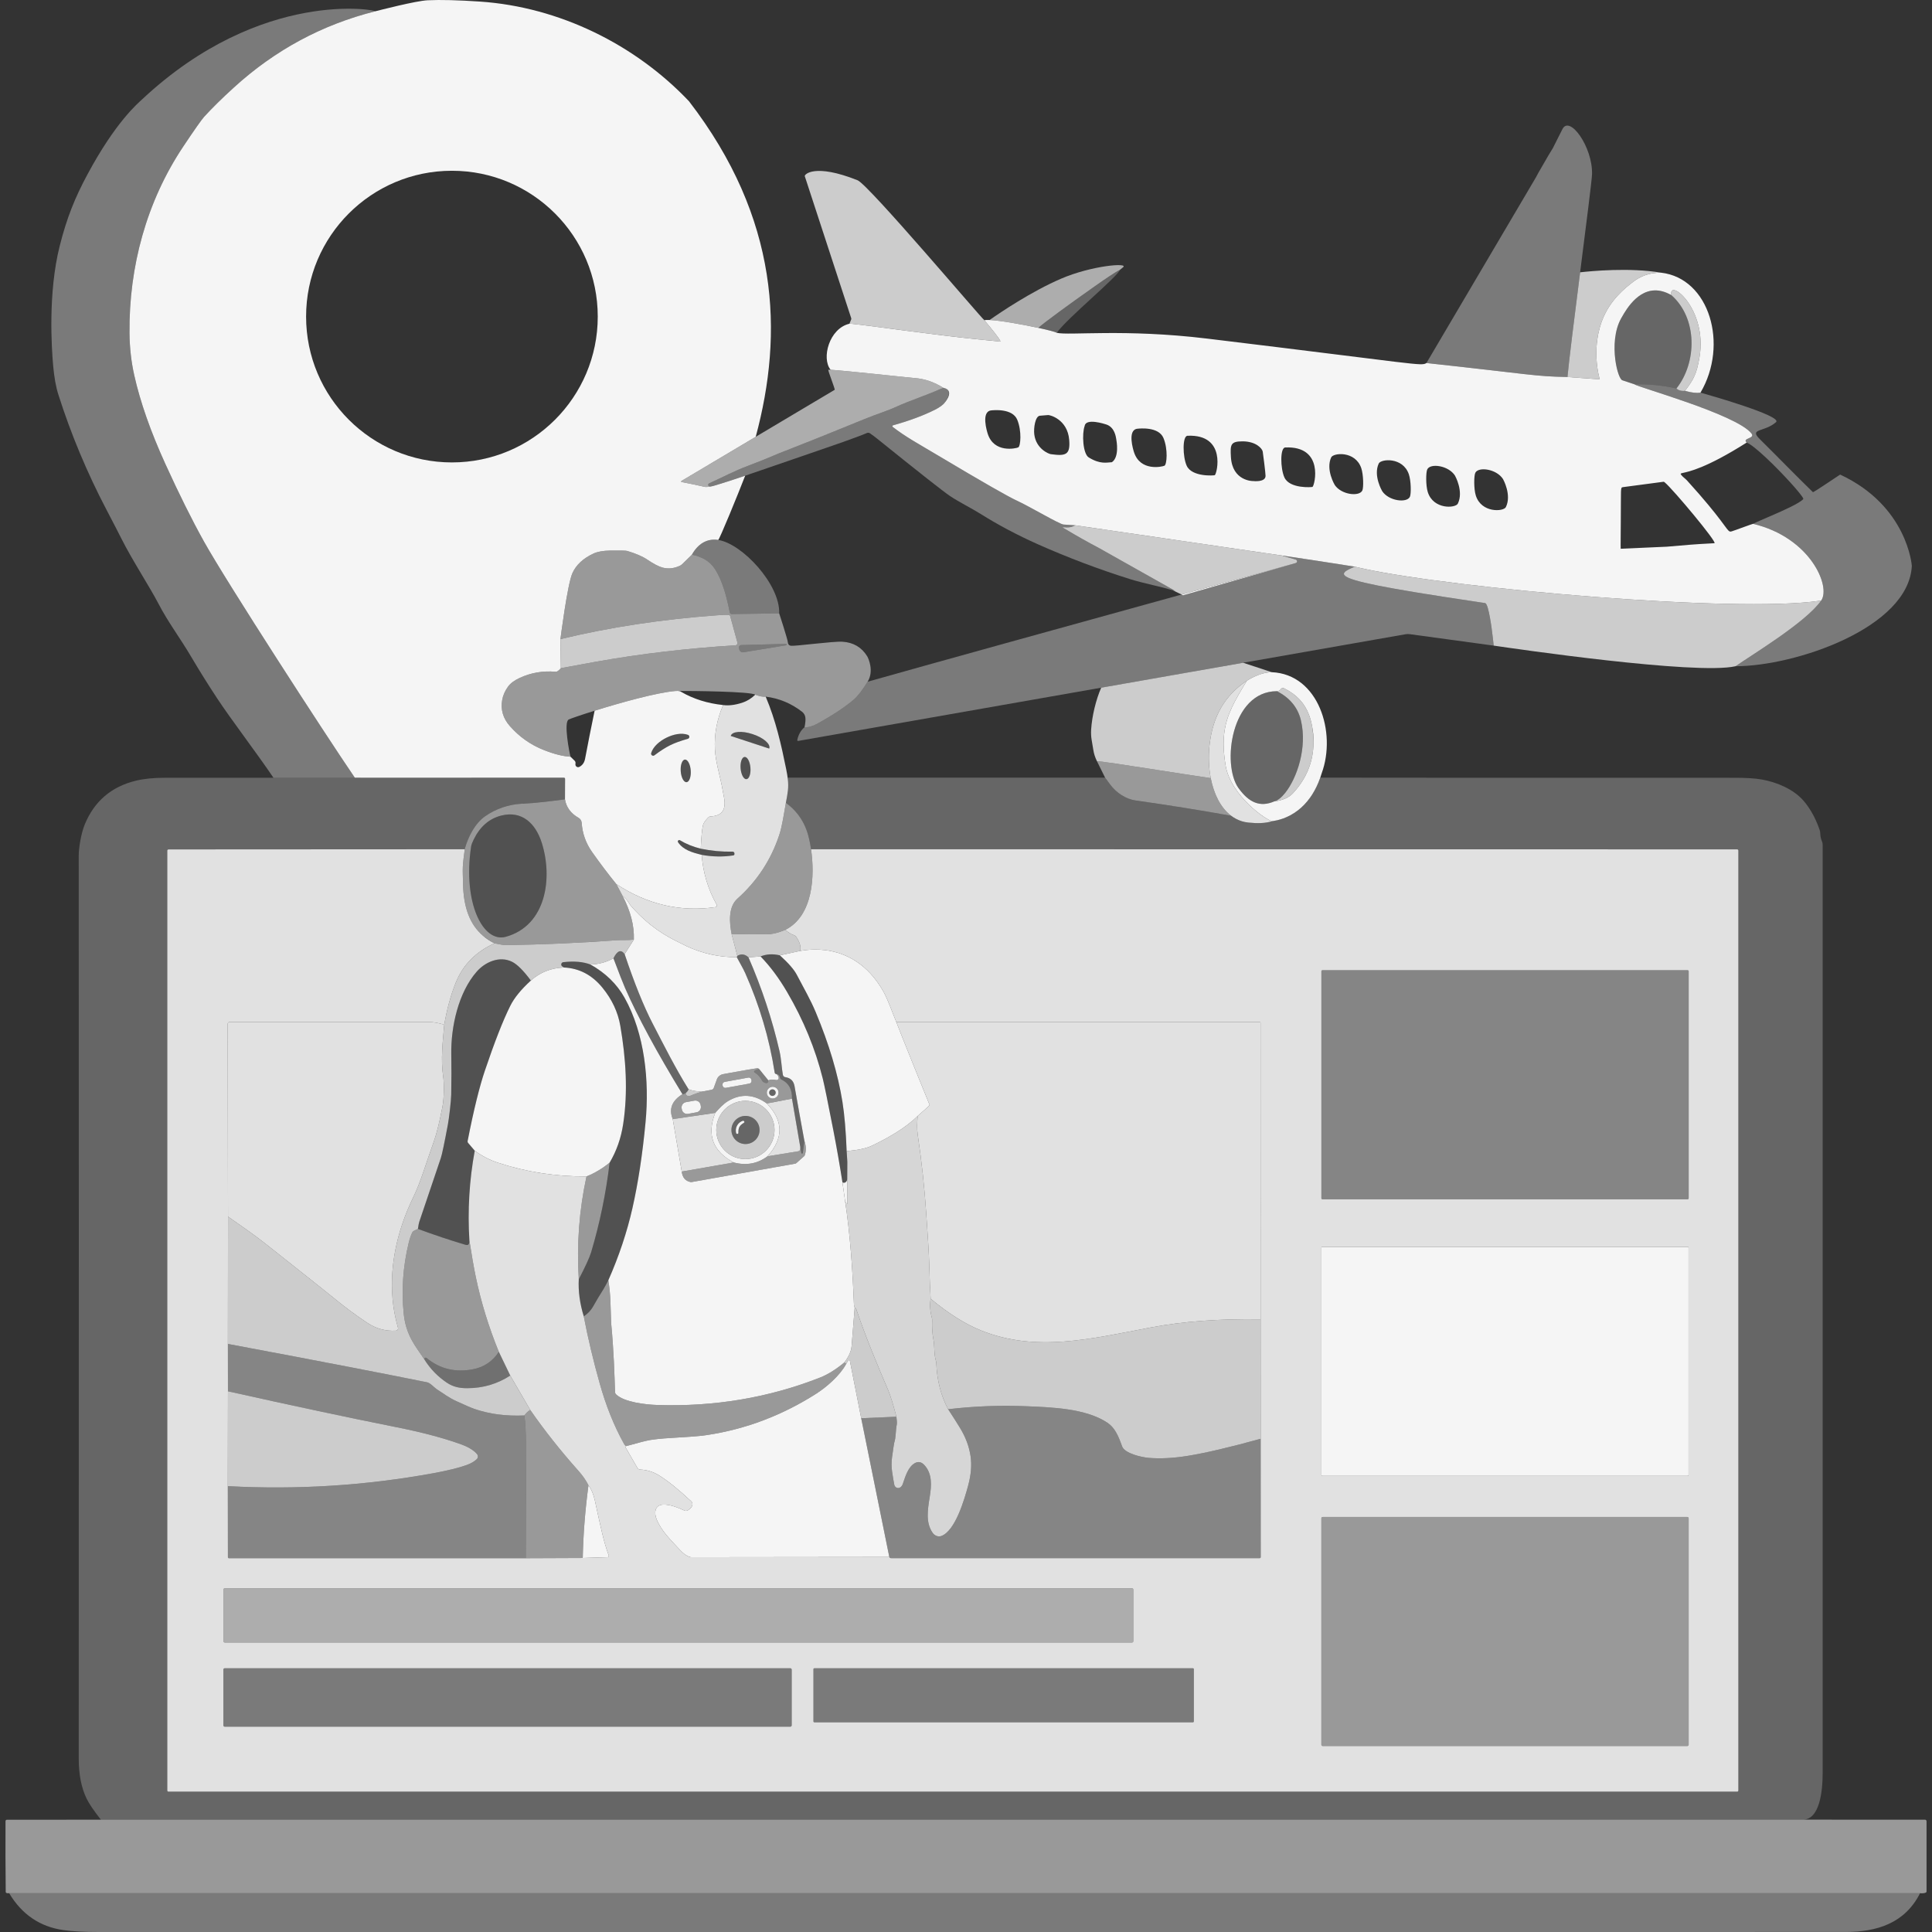 <?xml version="1.0" encoding="UTF-8" standalone="no"?>
<!DOCTYPE svg PUBLIC "-//W3C//DTD SVG 1.1//EN" "http://www.w3.org/Graphics/SVG/1.1/DTD/svg11.dtd">
<svg width="100%" height="100%" viewBox="0 0 300 300" version="1.1" xmlns="http://www.w3.org/2000/svg" xmlns:xlink="http://www.w3.org/1999/xlink" xml:space="preserve" xmlns:serif="http://www.serif.com/" style="fill-rule:evenodd;clip-rule:evenodd;stroke-linejoin:round;stroke-miterlimit:2;">
    <rect x="0" y="0" width="300" height="300" fill="#333333" stroke="none"/>
    <path d="M50.766,120.764L42.46,120.765C39.775,116.8 35.854,111.687 33.712,108.429C32.259,106.219 30.951,104.128 29.788,102.153C27.882,98.914 26.161,96.725 24.61,93.746C23.2,91.043 20.519,86.973 18.79,83.516C18.362,82.661 17.616,81.215 16.551,79.182C13.518,73.395 11.024,67.431 9.068,61.289C8.683,60.086 8.412,58.574 8.252,56.759C8.016,54.087 7.435,45.494 9.267,38.213C10.369,33.831 11.634,30.699 13.594,27.056C17.963,18.93 21.362,16.088 22.12,15.38C40.714,-1.985 58.846,1.61 58.256,1.758C50.023,3.828 42.721,7.759 36.347,13.561C34.499,15.239 32.947,16.767 31.69,18.148C31.292,18.587 30.216,20.12 28.465,22.74C22.755,31.285 20.011,41.413 20.109,51.718C20.131,53.98 20.376,56.161 20.845,58.259C21.773,62.416 23.389,67.014 25.682,72.051C27.806,76.715 29.799,80.723 31.665,84.074C35.19,90.405 50.644,114.249 54.997,120.612L55.049,120.689L55.101,120.764L50.766,120.764Z" style="fill:white;fill-opacity:0.35;"/>
    <path d="M55.956,120.763L55.101,120.764L55.049,120.689L54.997,120.612C50.644,114.249 35.19,90.405 31.665,84.074C29.799,80.723 27.806,76.715 25.682,72.051C23.389,67.014 21.773,62.416 20.845,58.259C20.376,56.161 20.131,53.98 20.109,51.718C20.011,41.413 22.755,31.285 28.465,22.74C30.216,20.12 31.292,18.587 31.69,18.148C32.947,16.767 34.499,15.239 36.347,13.561C42.721,7.759 50.023,3.828 58.256,1.758C58.846,1.61 64.59,0.124 66.405,0.041C68.438,-0.053 71.156,0.015 74.559,0.247C86.85,1.088 98.635,6.911 106.984,15.721C120.998,33.908 121.699,51.718 117.347,67.826L105.81,74.685C105.741,74.729 105.759,74.834 105.839,74.849C107.184,75.1 108.382,75.361 109.433,75.602C109.593,75.639 109.879,75.624 110.288,75.559C110.541,75.519 110.856,75.436 111.207,75.326C112.215,75.032 113.841,74.5 115.711,73.868C114.609,76.715 111.692,83.853 111.521,83.843C109.72,83.569 108.339,84.513 107.437,86.133L105.933,87.6C105.824,87.709 105.693,87.795 105.556,87.858C104.664,88.266 103.78,88.365 102.9,88.137C102.298,87.981 101.502,87.566 100.512,86.897C99.763,86.392 98.725,85.945 97.395,85.549C97.189,85.488 96.305,85.47 94.736,85.491C93.645,85.506 92.779,85.663 92.137,85.962C90.541,86.708 89.453,87.724 88.876,89.017C88.098,90.761 87.024,99.24 87.024,99.24L87.09,103.751C86.977,103.907 86.81,104.062 86.586,104.222C86.495,104.287 86.383,104.319 86.267,104.309C84.279,104.135 82.418,104.467 80.69,105.27C79.856,105.657 79.255,106.107 78.882,106.625C78.407,107.284 78.105,107.973 77.98,108.69C77.716,110.201 78.117,111.553 79.175,112.752C80.646,114.42 82.397,115.654 84.426,116.456C86.064,117.104 87.452,117.452 88.59,117.503L89.224,118.123C89.329,118.224 89.38,118.369 89.365,118.514L89.351,118.666C89.318,118.996 89.662,119.232 89.96,119.083C90.441,118.837 90.739,118.416 90.851,117.822C91.312,115.376 91.807,112.892 92.331,110.362C96.249,109.139 101.99,107.528 104.907,107.295C104.946,107.292 105.079,107.29 105.288,107.289C105.506,107.302 105.668,107.349 105.773,107.433C107.683,108.542 109.854,109.223 112.289,109.48C111.318,111.734 110.895,114.028 111.013,116.358C111.061,117.304 111.28,118.572 111.669,120.163C111.962,121.359 112.22,122.623 112.448,123.961C112.756,125.762 112.071,126.691 110.394,126.762C110.227,126.769 110.071,126.838 109.955,126.957C109.511,127.412 109.241,127.805 109.158,128.146C109.015,128.733 108.901,129.947 108.81,131.784C107.589,131.476 106.517,131.041 105.589,130.476C105.386,130.353 105.154,130.592 105.288,130.788C106.103,131.985 107.473,132.375 108.962,132.744C109.158,135.437 109.913,138.032 111.289,140.488C111.374,140.641 111.281,140.833 111.107,140.858C105.64,141.648 100.508,140.448 95.707,137.285C94.457,135.748 93.206,134.093 91.949,132.317C90.97,130.933 90.433,129.418 90.325,127.773C90.304,127.447 90.122,127.154 89.84,126.994C88.631,126.306 87.93,125.345 87.731,124.124L87.745,120.935C87.745,120.837 87.669,120.761 87.571,120.761C77.084,120.764 66.616,120.764 56.168,120.768C56.097,120.768 56.026,120.767 55.956,120.763ZM106.354,117.946C105.926,117.978 105.632,118.79 105.703,119.758C105.773,120.728 106.176,121.489 106.606,121.459C107.034,121.428 107.328,120.616 107.257,119.647C107.187,118.677 106.784,117.916 106.354,117.946ZM103.49,114.546C102.472,115.049 101.428,115.89 101.113,116.931C101.022,117.231 101.367,117.474 101.617,117.286C102.551,116.582 103.372,116.062 104.07,115.717C104.77,115.37 105.682,115.037 106.806,114.724C107.107,114.64 107.125,114.217 106.831,114.108C105.813,113.729 104.512,114.042 103.49,114.546ZM92.819,49.16C92.819,36.655 82.679,26.516 70.174,26.516C57.669,26.516 47.53,36.655 47.53,49.16C47.53,61.666 57.669,71.805 70.174,71.805C82.679,71.805 92.819,61.666 92.819,49.16Z" style="fill:white;fill-opacity:0.95;"/>
    <path d="M243.394,58.542C238.162,58.438 238.213,58.183 221.496,56.371L238.339,27.809C238.655,27.304 238.588,27.329 238.872,26.842L240.459,24.099L241.129,22.997L242.622,20.033C243.753,17.852 247.322,22.842 247.21,27.048C247.186,27.956 246.288,34.984 245.361,42.284C244.513,48.972 243.64,55.89 243.394,58.542Z" style="fill:white;fill-opacity:0.35;"/>
    <path d="M155.33,52.963C155.345,53.015 155.335,53.041 155.295,53.037L152.497,52.758C145.821,52.123 134.828,50.526 132.382,50.293C132.109,50.267 131.942,50.258 131.9,50.269L132.172,49.606C132.197,49.548 132.201,49.479 132.179,49.417L124.964,27.353C124.881,27.103 126.462,25.323 133.161,27.99C134.87,28.671 152.473,49.52 152.82,49.689L152.856,49.732C152.906,49.791 153.005,49.908 153.136,50.064L153.169,50.102C153.834,50.896 155.226,52.586 155.33,52.963Z" style="fill:white;fill-opacity:0.75;"/>
    <path d="M245.361,42.284C247.056,42.092 253.06,41.515 257.918,42.34C256.222,42.326 254.726,42.84 253.432,43.888C252.449,44.663 250.012,46.511 248.771,49.782C248.511,50.465 247.156,54.035 248.395,58.904L243.394,58.542C243.64,55.89 244.513,48.972 245.361,42.284Z" style="fill:white;fill-opacity:0.75;"/>
    <path d="M153.663,49.69C155.328,48.52 160.115,45.28 164.745,43.282C169.483,41.239 175.295,40.754 174.392,41.496L173.903,41.902C173.216,42.229 171.481,43.402 169.503,44.803C166.187,47.125 162.136,50.096 161.221,50.91C158.73,50.37 155.296,49.761 153.663,49.69Z" style="fill:white;fill-opacity:0.6;"/>
    <path d="M161.228,50.911L161.221,50.91C162.136,50.096 166.187,47.125 169.503,44.803C171.559,43.363 173.332,42.174 173.903,41.902C173.436,43.073 165.774,49.345 164.09,51.675C163.864,51.532 162.715,51.234 161.228,50.911Z" style="fill:white;fill-opacity:0.25;"/>
    <path d="M253.432,43.888C254.726,42.84 256.222,42.326 257.918,42.34C265.486,43.204 268.432,53.545 264.053,60.966C263.477,61.071 262.676,60.981 261.643,60.694C263,58.904 263.451,58.064 263.889,55.52C265.205,47.883 259.009,43.082 259.531,45.83C255.722,43.642 253.28,46.854 252.179,48.663C251.999,48.958 251.855,49.216 251.747,49.407C250.671,51.301 250.567,53.847 250.824,55.849C251.049,57.595 251.548,58.926 251.917,59.049L253.827,59.683C254.054,60.046 269.598,64.318 271.96,67.3C272.62,68.133 270.451,68.005 271.224,68.721C264.909,72.725 262.193,73.241 261.317,73.434C260.94,73.517 260.905,73.541 261.071,73.758C261.317,74.08 261.678,74.298 261.951,74.598C267.488,80.694 268.066,82.308 268.579,82.519C268.678,82.56 268.775,82.548 268.905,82.505C269.864,82.194 270.798,81.811 271.753,81.489L272.217,81.339C281.11,83.457 284.326,91.061 282.798,93.25C282.703,93.265 282.605,93.28 282.506,93.294C269.315,95.221 226.079,91.389 211.804,88.321C211.288,88.21 210.809,88.1 210.371,87.992C210.371,87.992 204.456,87.057 201.207,86.576C200.974,86.542 200.749,86.509 200.532,86.478L184.258,84.097C184.125,84.069 183.984,84.05 183.846,84.037L166.96,81.567L165.144,81.451C164.521,81.411 159.882,78.653 158.002,77.791C156.578,77.142 152.515,74.816 145.815,70.819C142.521,68.855 140.641,67.855 138.615,66.286C138.528,66.217 138.553,66.076 138.662,66.047C141.17,65.347 143.326,64.55 145.134,63.648C145.935,63.245 146.475,62.847 146.747,62.452C146.86,62.313 148.265,60.593 146.486,60.22C145.025,59.303 143.521,58.796 141.97,58.701C141.839,58.695 131.071,57.54 128.975,57.417C127.516,55.639 128.757,51.001 131.9,50.269C131.942,50.258 132.109,50.267 132.382,50.293C134.827,50.526 145.812,52.122 152.497,52.758L155.295,53.037C155.338,53.042 155.348,53.015 155.33,52.963C155.226,52.586 153.834,50.896 153.169,50.102L153.136,50.064C153.005,49.908 152.906,49.791 152.856,49.732C153.009,49.685 153.288,49.673 153.663,49.69C155.296,49.761 158.73,50.37 161.221,50.91L161.228,50.911C162.715,51.234 163.864,51.532 164.09,51.675C165.905,52.139 174.6,51.024 187.437,52.577C220.562,56.586 220.674,56.887 221.496,56.371C238.213,58.183 238.162,58.438 243.394,58.542L248.395,58.904C247.156,54.035 248.511,50.465 248.771,49.782C250.012,46.511 252.449,44.663 253.432,43.888C253.422,43.895 253.413,43.904 253.403,43.914L253.432,43.888ZM196.076,70.123C195.995,69.654 195.042,68.532 192.941,68.532C191.049,68.532 191.028,69.071 191.135,70.962C191.346,74.692 194.501,74.718 194.627,74.7C194.627,74.7 196.514,74.919 196.514,73.891C196.514,73.44 196.127,70.422 196.076,70.123ZM214.086,71.979C213.21,73.874 214.619,76.255 214.638,76.284C215.672,77.814 218.442,78.13 218.924,77.152C219.139,76.716 219.113,74.652 218.763,73.638C217.83,70.932 214.418,71.246 214.086,71.979ZM180.813,72.319C181.194,72.147 181.388,69.756 180.661,68.014C179.913,66.222 176.962,66.536 176.62,66.572C174.994,66.745 175.986,69.9 176.074,70.178C177.038,73.241 180.428,72.491 180.813,72.319ZM199.569,69.482C198.75,69.52 198.813,72.749 199.44,74.132C200.254,75.928 203.728,75.656 203.807,75.604C204.154,75.371 205.654,69.212 199.569,69.482ZM161.473,64.554C160.75,64.619 160.475,66.478 160.605,67.474C160.898,69.705 162.845,70.479 163.162,70.522C165.48,70.839 166.217,70.65 166.026,68.311C165.762,65.086 162.99,64.424 162.756,64.449L161.473,64.554ZM158.107,69.475C158.488,69.302 158.682,66.912 157.955,65.17C157.206,63.378 154.256,63.691 153.914,63.727C152.288,63.9 153.28,67.055 153.368,67.334C154.332,70.397 157.722,69.647 158.107,69.475ZM251.651,84.602C251.651,84.971 251.654,85.209 251.66,85.209L258.839,84.89C262.555,84.58 262.516,84.546 266.213,84.35C266.764,84.321 259.812,75.993 258.518,74.919C258.425,74.841 258.361,74.802 258.331,74.805L251.99,75.646C251.601,75.694 251.723,75.879 251.678,80.527C251.675,80.813 251.65,83.402 251.651,84.602ZM206.701,71.029C205.832,72.934 207.255,75.303 207.266,75.319C208.299,76.835 211.06,77.151 211.54,76.17C211.755,75.729 211.72,73.674 211.369,72.668C210.431,69.975 207.032,70.299 206.701,71.029ZM226.374,78.2C227.304,76.309 225.946,73.879 225.927,73.85C224.924,72.284 222.144,71.892 221.633,72.866C221.405,73.302 221.379,75.38 221.705,76.409C222.574,79.154 226.014,78.931 226.374,78.2ZM168.427,66.137C167.983,67.341 168.14,70.464 169.058,71.029C170.834,72.123 171.829,71.813 172.656,71.772C173.842,70.962 173.385,68.474 173.33,68.188C173.274,67.892 173.113,66.345 171.783,65.912C171.527,65.829 168.607,64.879 168.427,66.137ZM233.832,78.738C234.763,76.846 233.404,74.416 233.386,74.388C232.383,72.821 229.602,72.429 229.091,73.404C228.863,73.839 228.837,75.917 229.163,76.946C230.032,79.691 233.472,79.468 233.832,78.738ZM184.398,67.664C183.578,67.703 183.642,70.932 184.268,72.315C185.082,74.11 188.557,73.839 188.635,73.786C188.982,73.553 190.482,67.395 184.398,67.664Z" style="fill:white;fill-opacity:0.95;"/>
    <path d="M230.636,93.654C230.777,93.715 230.914,94.024 231.044,94.478C231.069,94.565 231.093,94.657 231.118,94.754C231.535,96.425 231.858,99.464 231.929,100.149L231.94,100.251L218.923,98.475C218.695,98.442 218.467,98.446 218.242,98.486C215.616,98.946 205.61,100.703 193.035,102.912L170.996,106.784C147.399,110.929 123.946,115.05 123.946,115.05C123.859,115.064 123.783,114.988 123.801,114.905C123.975,114.068 124.352,113.408 124.928,112.919C125.515,112.966 126.179,112.782 126.921,112.372C129.383,111.012 131.271,109.76 132.585,108.621C133.191,108.097 133.904,107.172 134.723,105.857C143.511,103.367 166.931,96.889 183.478,92.32L183.699,92.445L201.207,87.43C201.367,87.387 201.433,87.233 201.403,87.1C201.388,87.034 201.349,86.973 201.287,86.932C201.265,86.918 201.239,86.906 201.211,86.897L199.171,86.299C199.314,86.307 199.815,86.374 200.532,86.478C200.749,86.509 200.974,86.542 201.207,86.576C204.456,87.057 210.371,87.992 210.371,87.992C209.647,88.292 209.065,88.56 208.815,88.827C208.082,89.61 210.197,90.39 219.894,91.99C221.24,92.212 222.732,92.45 224.383,92.706C226.248,92.995 228.315,93.307 230.603,93.645C230.614,93.646 230.625,93.65 230.636,93.654Z" style="fill:white;fill-opacity:0.35;"/>
    <path d="M250.824,55.849C250.567,53.847 250.671,51.301 251.747,49.407C251.855,49.216 251.999,48.958 252.179,48.663C253.28,46.854 255.722,43.642 259.531,45.83C263.607,49.42 263.523,56.288 260.317,60.321C258.197,59.846 256.034,59.633 253.827,59.683L251.917,59.049C251.548,58.926 251.049,57.595 250.824,55.849Z" style="fill:white;fill-opacity:0.25;"/>
    <path d="M260.664,60.561C260.533,60.501 260.418,60.421 260.317,60.321C263.523,56.288 263.607,49.42 259.531,45.83C259.009,43.082 265.205,47.883 263.889,55.52C263.451,58.064 263,58.904 261.643,60.694C261.255,60.728 260.929,60.684 260.664,60.561Z" style="fill:white;fill-opacity:0.75;"/>
    <path d="M146.486,60.22C145.29,60.734 144.109,61.21 142.945,61.647C141.235,62.29 140.053,62.759 139.405,63.061C137.73,63.839 136.328,64.22 134.234,65.075C128.791,67.299 124.656,68.959 121.834,70.051C121.366,70.232 121.076,70.345 120.968,70.391C119.393,71.069 117.775,71.718 116.119,72.345C113.992,73.149 112.319,74.047 110.107,75.062C109.966,75.127 109.922,75.309 110.02,75.432C110.053,75.472 110.14,75.512 110.288,75.559C109.879,75.624 109.593,75.639 109.433,75.602C108.382,75.361 107.184,75.1 105.839,74.849C105.759,74.834 105.741,74.729 105.81,74.685L117.347,67.826L129.606,60.531C129.722,60.462 128.527,57.534 128.624,57.415C128.634,57.403 128.758,57.405 128.975,57.417C131.071,57.54 141.839,58.695 141.97,58.701C143.521,58.796 145.025,59.303 146.486,60.22Z" style="fill:white;fill-opacity:0.6;"/>
    <path d="M253.827,59.683C256.034,59.633 258.197,59.846 260.317,60.321C260.418,60.421 260.533,60.501 260.664,60.561C260.929,60.684 261.255,60.728 261.643,60.694C262.676,60.981 263.477,61.071 264.053,60.966C265.022,61.24 276.877,64.59 275.779,65.554C273.982,67.133 271.545,66.493 273.246,68.174C276.015,70.909 278.717,73.71 281.508,76.421C281.594,76.504 285.711,73.682 285.734,73.693C296.174,78.542 296.87,87.792 296.866,87.876C296.381,97.498 278.75,103.45 269.507,103.45C271.96,101.72 280.423,96.652 282.798,93.25C284.326,91.061 281.11,83.457 272.217,81.339C272.719,81.073 273.817,80.612 275.042,80.082C277.037,79.219 279.369,78.175 280.012,77.505C280.03,77.485 280.023,77.44 279.992,77.372C279.831,77.021 279.044,76.065 277.992,74.907L277.985,74.9C275.782,72.477 272.425,69.182 271.224,68.721C270.451,68.005 272.62,68.133 271.96,67.3C269.598,64.318 254.054,60.046 253.827,59.683Z" style="fill:white;fill-opacity:0.35;"/>
    <path d="M165.144,81.451L166.96,81.567C166.819,81.662 166.56,81.755 166.291,81.838C165.368,82.029 164.5,81.636 165.369,82.125C167.202,83.222 169.004,84.237 170.776,85.169L182.51,91.775C182.367,91.732 182.224,91.69 182.081,91.649C181.125,91.372 180.157,91.122 179.179,90.894C177.61,90.528 176.396,90.213 175.537,89.945C170.641,88.408 165.862,86.604 161.205,84.535C158.023,83.118 155.038,81.538 152.251,79.791C150.903,78.943 148.903,77.95 147.518,77.023C146.486,76.327 142.695,73.345 136.154,68.076C135.861,67.84 135.509,67.579 135.096,67.289C134.955,67.188 134.77,67.17 134.611,67.239C133.208,67.851 128.831,69.366 127.686,69.75C125.225,70.578 119.866,72.466 115.711,73.868C113.841,74.5 112.215,75.032 111.207,75.326C110.781,75.45 110.465,75.531 110.288,75.559C110.14,75.512 110.053,75.472 110.02,75.432C109.922,75.309 109.966,75.127 110.107,75.062C112.319,74.047 113.992,73.149 116.119,72.345C117.775,71.718 119.393,71.069 120.968,70.391C121.076,70.345 121.366,70.232 121.834,70.051C124.656,68.959 128.791,67.299 134.234,65.075C136.328,64.22 137.73,63.839 139.405,63.061C140.053,62.759 141.235,62.29 142.945,61.647C144.109,61.21 145.29,60.734 146.486,60.22C147.54,60.441 147.627,61.187 146.747,62.452C146.475,62.847 145.935,63.245 145.134,63.648C143.326,64.55 141.17,65.347 138.662,66.047C138.553,66.076 138.528,66.217 138.615,66.286C140.641,67.855 142.521,68.855 145.815,70.819C152.515,74.816 156.578,77.142 158.002,77.791C159.882,78.653 164.521,81.411 165.144,81.451Z" style="fill:white;fill-opacity:0.35;"/>
    <path d="M183.478,92.32L182.081,91.649C182.224,91.69 182.367,91.732 182.51,91.775L170.776,85.169C169.004,84.237 167.202,83.222 165.369,82.125C164.5,81.636 165.368,82.029 166.291,81.838C166.56,81.755 166.819,81.662 166.96,81.567L199.212,86.285C199.192,86.295 199.178,86.3 199.171,86.299L201.211,86.897C201.223,86.901 201.249,86.913 201.287,86.932C201.349,86.973 201.388,87.034 201.403,87.1C201.433,87.233 201.367,87.387 201.207,87.43C201.207,87.43 193.638,89.515 183.478,92.32Z" style="fill:white;fill-opacity:0.75;"/>
    <path d="M107.437,86.133C108.339,84.513 109.72,83.569 111.521,83.843C115.233,84.406 121.144,90.736 120.993,95.243L113.622,95.351C113.477,95.355 113.35,95.25 113.322,95.109C112.867,92.849 112.228,90.191 110.97,88.292C110.227,87.172 109.049,86.455 107.437,86.133Z" style="fill:white;fill-opacity:0.35;"/>
    <path d="M104.907,107.295C101.99,107.528 96.249,109.139 92.331,110.362C90.209,111.024 88.622,111.573 88.307,111.727C87.488,112.129 88.416,116.898 88.59,117.503C87.452,117.452 86.064,117.104 84.426,116.456C82.397,115.654 80.646,114.42 79.175,112.752C78.117,111.553 77.716,110.201 77.98,108.69C78.105,107.973 78.407,107.284 78.882,106.625C79.255,106.107 79.856,105.657 80.69,105.27C82.418,104.467 84.279,104.135 86.267,104.309C86.383,104.319 86.495,104.287 86.586,104.222C86.81,104.062 86.977,103.907 87.09,103.751C88.92,103.407 90.684,103.085 92.387,102.78C99.693,101.473 106.96,100.649 114.188,100.207C114.409,100.194 114.561,99.979 114.503,99.765L113.39,95.692C113.361,95.58 113.263,95.497 113.144,95.482C112.897,95.451 112.296,95.471 111.343,95.54C102.784,96.159 94.678,97.395 87.024,99.24C87.024,99.24 88.098,90.761 88.876,89.017C89.453,87.724 90.541,86.708 92.137,85.962C92.779,85.663 93.645,85.506 94.736,85.491C96.305,85.47 97.189,85.488 97.395,85.549C98.725,85.945 99.763,86.392 100.512,86.897C101.502,87.566 102.298,87.981 102.9,88.137C103.78,88.365 104.664,88.266 105.556,87.858C105.693,87.795 105.824,87.709 105.933,87.6L107.437,86.133C109.049,86.455 110.227,87.172 110.97,88.292C112.228,90.191 112.867,92.849 113.322,95.109C113.35,95.25 113.477,95.355 113.622,95.351L120.993,95.243C120.993,95.243 122.323,99.312 122.345,99.78C122.355,100.041 122.555,100.251 122.816,100.276C123.544,100.352 129.396,99.559 130.809,99.646C132.509,99.754 133.792,100.504 134.651,101.896C134.864,102.24 135.741,104.222 134.723,105.857C133.904,107.172 133.191,108.097 132.585,108.621C131.271,109.76 129.383,111.012 126.921,112.372C126.179,112.782 125.515,112.966 124.928,112.919C125.062,112.267 125.106,111.76 125.055,111.397C125.008,111.049 124.823,110.734 124.54,110.517C122.866,109.219 120.986,108.437 118.895,108.172C118.529,108.234 117.989,108.132 117.275,107.875C116.631,107.366 107.326,107.276 105.288,107.289C105.176,107.282 105.049,107.284 104.907,107.295ZM122.167,100.091C122.152,100.026 122.094,99.979 122.026,99.983L115.086,100.167C114.872,100.175 114.713,100.367 114.749,100.58L114.793,100.823C114.843,101.128 115.133,101.334 115.438,101.283L122.087,100.196C122.134,100.189 122.171,100.146 122.167,100.095L122.167,100.091Z" style="fill:white;fill-opacity:0.5;"/>
    <path d="M201.207,87.43L183.699,92.445L183.478,92.32C193.638,89.515 201.207,87.43 201.207,87.43Z" style="fill:white;fill-opacity:0.95;"/>
    <path d="M87.024,99.24L87.09,103.751C88.92,103.407 90.684,103.085 92.387,102.78C99.693,101.473 106.96,100.649 114.188,100.207C114.409,100.194 114.561,99.979 114.503,99.765L113.39,95.692C113.361,95.58 113.263,95.497 113.144,95.482C112.897,95.451 112.296,95.471 111.343,95.54C102.784,96.159 94.678,97.395 87.024,99.24Z" style="fill:white;fill-opacity:0.75;"/>
    <path d="M122.167,100.091C122.152,100.026 122.094,99.979 122.026,99.983L115.086,100.167C114.872,100.175 114.713,100.367 114.749,100.58L114.793,100.823C114.843,101.128 115.133,101.334 115.438,101.283L122.087,100.196C122.134,100.189 122.171,100.146 122.167,100.095L122.167,100.091Z" style="fill:white;fill-opacity:0.35;"/>
    <path d="M193.035,102.912L197.482,104.378C196.13,104.378 194.668,105.041 193.605,105.708C190.107,108.033 188.352,111.299 187.844,115.467C187.824,115.589 187.81,115.71 187.803,115.829C187.626,117.537 187.697,119.255 188.005,120.834C183.717,120.212 171.886,118.291 170.33,118.188C170.047,117.612 169.859,117.028 169.768,116.431C169.714,116.086 169.627,115.568 169.507,114.869C169.424,114.383 169.398,113.858 169.431,113.289C169.564,111.171 170.191,108.603 170.996,106.784C178.586,105.45 186.191,104.114 193.035,102.912Z" style="fill:white;fill-opacity:0.75;"/>
    <path d="M197.87,124.439C199.153,124.29 200.12,123.87 200.769,123.171C202.882,120.892 203.947,118.259 203.961,115.271C203.964,114.628 203.918,113.968 203.823,113.292C203.799,113.12 203.773,112.951 203.743,112.785C203.635,112.184 203.477,111.589 203.267,111.014C202.594,109.228 201.392,107.876 199.41,106.889C199.399,106.884 199.388,106.879 199.377,106.875C199.144,106.781 198.887,106.893 198.825,107.102C198.657,107.225 198.479,107.344 198.286,107.328C200.174,108.292 201.51,109.774 202.004,111.85C203.023,116.123 201.376,120.834 199.576,123.102C198.995,123.835 198.398,124.313 197.87,124.439Z" style="fill:white;fill-opacity:0.75;"/>
    <path d="M202.004,111.85C203.023,116.123 201.376,120.834 199.576,123.102C198.995,123.835 198.398,124.313 197.87,124.439C195.648,125.399 193.924,124.619 192.307,122.366C189.698,118.731 191.144,107.328 198.286,107.328C200.174,108.292 201.51,109.774 202.004,111.85Z" style="fill:white;fill-opacity:0.25;"/>
    <path d="M122.332,120.968C122.488,122.327 122.326,123.095 122.033,124.664C121.718,126.349 121.481,128.215 120.997,129.675C119.716,133.534 117.554,136.825 114.499,139.553C113.043,140.854 113.264,143.344 113.615,145.083L114.492,148.417L114.409,148.634C111.702,148.645 109.106,148.079 106.621,146.928C106.52,146.881 105.335,146.294 104.838,146.043C102.166,144.694 99.845,142.869 97.885,140.561C97.845,140.514 97.812,140.466 97.783,140.412C97.514,139.914 97.138,139.477 96.663,139.097L95.707,137.285C100.508,140.448 105.64,141.648 111.107,140.858C111.281,140.833 111.374,140.641 111.289,140.488C109.913,138.032 109.158,135.437 108.962,132.744C110.651,133.049 112.288,133.07 113.872,132.828C113.97,132.813 114.043,132.73 114.043,132.628L114.043,132.52C114.043,132.368 113.916,132.242 113.76,132.244C112.05,132.275 110.401,132.114 108.81,131.784C108.901,129.947 109.015,128.733 109.158,128.146C109.241,127.805 109.511,127.412 109.955,126.957C110.071,126.838 110.227,126.769 110.394,126.762C112.071,126.691 112.756,125.762 112.448,123.961C112.22,122.623 111.962,121.359 111.669,120.163C111.28,118.572 111.061,117.304 111.013,116.358C110.895,114.028 111.318,111.734 112.289,109.48C113.14,109.6 114.122,109.48 115.238,109.122C115.985,108.879 116.663,108.466 117.275,107.875C117.989,108.132 118.529,108.234 118.895,108.172C120.464,111.872 121.312,115.648 122.069,119.387C122.195,120.011 122.281,120.521 122.332,120.968ZM113.485,114.282L119.427,116.235C119.435,116.238 119.446,116.235 119.449,116.224L119.453,116.209C119.677,115.532 118.551,114.553 116.934,114.021L116.804,113.977C115.191,113.448 113.702,113.568 113.477,114.245L113.474,114.26C113.47,114.271 113.474,114.278 113.485,114.282ZM115.619,117.538C115.199,117.572 114.923,118.376 115.002,119.328C115.083,120.283 115.488,121.025 115.909,120.99C116.329,120.957 116.605,120.152 116.526,119.2C116.445,118.246 116.039,117.503 115.619,117.538Z" style="fill:white;fill-opacity:0.85;"/>
    <path d="M113.485,114.282L119.427,116.235C119.435,116.238 119.446,116.235 119.449,116.224L119.453,116.209C119.677,115.532 118.551,114.553 116.934,114.021L116.804,113.977C115.191,113.448 113.702,113.568 113.477,114.245L113.474,114.26C113.47,114.271 113.474,114.278 113.485,114.282Z" style="fill:white;fill-opacity:0.15;"/>
    <path d="M103.49,114.546C102.472,115.049 101.428,115.89 101.113,116.931C101.022,117.231 101.367,117.474 101.617,117.286C102.551,116.582 103.372,116.062 104.07,115.717C104.77,115.37 105.682,115.037 106.806,114.724C107.107,114.64 107.125,114.217 106.831,114.108C105.813,113.729 104.512,114.042 103.49,114.546Z" style="fill:white;fill-opacity:0.15;"/>
    <path d="M115.619,117.538C115.199,117.572 114.923,118.376 115.002,119.328C115.083,120.283 115.488,121.025 115.909,120.99C116.329,120.957 116.605,120.152 116.526,119.2C116.445,118.246 116.039,117.503 115.619,117.538Z" style="fill:white;fill-opacity:0.15;"/>
    <path d="M106.354,117.946C105.926,117.978 105.632,118.79 105.703,119.758C105.773,120.728 106.176,121.489 106.606,121.459C107.034,121.428 107.328,120.616 107.257,119.647C107.187,118.677 106.784,117.916 106.354,117.946Z" style="fill:white;fill-opacity:0.15;"/>
    <path d="M191.144,126.667C186.169,125.776 181.237,124.986 176.341,124.298C174.819,124.084 173.324,123.094 172.381,121.808C172.08,121.398 171.819,121.043 171.598,120.75L170.33,118.188C171.886,118.291 183.717,120.212 188.005,120.834C188.485,123.295 189.541,125.418 191.136,126.643C191.139,126.652 191.142,126.66 191.144,126.667Z" style="fill:white;fill-opacity:0.5;"/>
    <path d="M197.58,127.505C197.627,127.498 197.678,127.491 197.734,127.482L197.737,127.482C198.363,127.386 199.932,127.075 201.544,125.83C202.195,125.327 202.854,124.672 203.46,123.817C203.56,123.675 203.659,123.528 203.756,123.375C204.224,122.64 204.652,121.774 205.01,120.751C208.708,120.76 246.013,120.789 269.387,120.772C271.166,120.772 272.561,120.862 273.58,121.043C275.924,121.46 278.512,122.551 280.07,124.359C280.487,124.841 280.889,125.41 281.284,126.073C281.758,126.863 282.179,127.794 282.552,128.867C282.614,129.048 282.646,129.237 282.65,129.425C282.657,129.849 282.744,130.251 282.911,130.632C282.983,130.802 283.023,130.987 283.023,131.172L283.023,275.232C283.023,278.211 282.552,282.555 279.932,282.555L15.67,282.563C14.55,281.142 13.804,280.033 13.423,279.24C12.626,277.562 12.227,275.511 12.227,273.094C12.246,210.4 12.246,163.655 12.224,132.857C12.224,131.599 12.619,129.349 13.141,128.07C14.623,124.428 17.29,122.141 21.142,121.217C22.356,120.924 23.823,120.775 25.548,120.772C27.295,120.768 34.001,120.766 42.46,120.765L50.766,120.764L55.101,120.764L55.956,120.763C56.026,120.767 56.097,120.768 56.168,120.768C66.616,120.764 77.084,120.764 87.571,120.761C87.669,120.761 87.745,120.837 87.745,120.935L87.731,124.124C86.22,124.323 84.677,124.511 83.107,124.664C83.067,124.667 82.375,124.715 81.023,124.798C78.925,124.926 77.037,125.569 75.356,126.733C73.772,127.827 72.74,129.856 72.192,131.733C72.19,131.741 72.182,131.79 72.169,131.871L26.164,131.896C26.059,131.896 25.976,131.98 25.976,132.085L25.976,278.022C25.976,278.127 26.059,278.211 26.161,278.211L269.749,278.211C269.851,278.211 269.934,278.127 269.934,278.026L269.934,132.074C269.934,131.969 269.851,131.886 269.749,131.886L125.939,131.871C125.771,130.722 125.536,129.742 125.305,129.071C125.301,129.061 125.298,129.051 125.294,129.041C124.646,127.181 123.515,125.74 122.033,124.664C122.326,123.095 122.488,122.327 122.332,120.968C122.338,120.874 122.34,120.801 122.337,120.754L171.598,120.75C171.819,121.043 172.08,121.398 172.381,121.808C173.324,123.094 174.819,124.084 176.341,124.298C181.237,124.986 186.169,125.776 191.144,126.667C191.169,126.691 191.212,126.717 191.272,126.744C191.75,127.09 192.276,127.357 192.847,127.53C193.165,127.626 193.498,127.693 193.844,127.729C195.25,127.875 196.489,127.856 197.58,127.505Z" style="fill:white;fill-opacity:0.25;"/>
    <path d="M197.58,127.505C196.79,127.503 191.098,123.6 190.313,118.867C189.65,114.871 190.086,112.419 191.291,109.836C191.887,108.559 192.672,107.251 193.605,105.708C194.668,105.041 196.13,104.378 197.482,104.378C204.745,104.699 207.555,113.74 205.233,120.065C205.162,120.301 205.088,120.53 205.01,120.751C204.652,121.774 204.224,122.64 203.756,123.375C203.659,123.528 203.56,123.675 203.46,123.817C202.854,124.672 202.195,125.327 201.544,125.83C199.929,127.077 198.358,127.387 197.734,127.482C197.68,127.49 197.628,127.498 197.58,127.505ZM198.286,107.328C191.144,107.328 189.698,118.731 192.307,122.366C193.924,124.619 195.648,125.399 197.87,124.439C199.153,124.29 200.12,123.87 200.769,123.171C202.882,120.892 203.947,118.259 203.961,115.271C203.98,114.437 203.911,113.599 203.743,112.785C203.629,112.153 203.473,111.563 203.267,111.014C202.594,109.228 201.392,107.876 199.41,106.889C199.399,106.884 199.388,106.879 199.377,106.875C199.144,106.781 198.887,106.893 198.825,107.102C198.657,107.225 198.479,107.344 198.286,107.328Z" style="fill:white;fill-opacity:0.95;"/>
    <path d="M71.866,134.603C71.898,133.885 72.076,132.513 72.155,131.966C72.16,131.931 72.165,131.899 72.169,131.871C72.182,131.79 72.19,131.741 72.192,131.733C72.74,129.856 73.772,127.827 75.356,126.733C77.037,125.569 78.925,124.926 81.023,124.798C82.375,124.715 83.067,124.667 83.107,124.664C84.677,124.511 86.22,124.323 87.731,124.124C87.93,125.345 88.631,126.306 89.84,126.994C90.122,127.154 90.304,127.447 90.325,127.773C90.433,129.418 90.97,130.933 91.949,132.317C93.206,134.093 94.457,135.748 95.707,137.285L96.663,139.097C97.914,141.47 98.501,143.739 98.424,145.902C97.497,146.025 96.46,145.944 95.808,145.993C90.053,146.418 84.288,146.675 78.516,146.754C78.269,146.757 77.69,146.667 76.773,146.482C76.221,146.198 75.615,145.785 74.994,145.299C73.052,143.629 71.952,141.074 71.895,137.082C71.882,136.167 71.834,135.343 71.866,134.603ZM78.548,145.464C84.839,143.721 85.855,136.306 84.122,130.856C83.169,127.863 81.049,125.823 77.827,126.642C75.961,127.117 74.533,128.356 73.551,130.367C73.348,130.784 73.2,131.144 73.153,131.454C73.15,131.468 73.148,131.484 73.146,131.502C71.859,140.136 74.968,146.455 78.548,145.464Z" style="fill:white;fill-opacity:0.5;"/>
    <path d="M125.294,129.041C125.298,129.051 125.301,129.061 125.305,129.071C125.536,129.742 125.771,130.722 125.939,131.871C126.536,135.96 126.282,142.201 121.953,144.384C120.823,144.858 119.848,145.087 119.025,145.069C117.228,145.029 115.423,145.032 113.615,145.083C113.264,143.344 113.043,140.854 114.499,139.553C117.554,136.825 119.716,133.534 120.997,129.675C121.481,128.215 121.718,126.349 122.033,124.664C123.515,125.74 124.646,127.181 125.294,129.041Z" style="fill:white;fill-opacity:0.5;"/>
    <path d="M73.551,130.367C74.533,128.356 75.961,127.117 77.827,126.642C81.049,125.823 83.169,127.863 84.122,130.856C85.855,136.306 84.839,143.721 78.548,145.464C74.968,146.455 71.859,140.136 73.146,131.502L73.153,131.454C73.2,131.144 73.348,130.784 73.551,130.367Z" style="fill:white;fill-opacity:0.15;"/>
    <path d="M108.81,131.784C107.589,131.476 106.517,131.041 105.589,130.476C105.386,130.353 105.154,130.592 105.288,130.788C106.103,131.985 107.473,132.375 108.962,132.744C110.651,133.049 112.288,133.07 113.872,132.828C113.97,132.813 114.043,132.73 114.043,132.628L114.043,132.52C114.043,132.368 113.916,132.242 113.76,132.244C112.05,132.275 110.401,132.114 108.81,131.784Z" style="fill:white;fill-opacity:0.15;"/>
    <path d="M72.155,131.966C72.076,132.513 71.898,133.885 71.866,134.603C71.834,135.343 71.882,136.167 71.895,137.082C71.952,141.074 73.052,143.629 74.994,145.299C75.525,145.756 76.12,146.146 76.773,146.482C73.87,147.801 71.868,149.842 70.761,152.606C69.994,154.523 69.399,156.693 68.982,159.118C68.083,158.835 67.261,158.694 66.518,158.694C56.462,158.688 46.171,158.688 35.647,158.694C35.488,158.694 35.358,158.824 35.358,158.984L35.405,188.915L35.387,208.686L35.397,216.039L35.376,230.769L35.39,241.807C35.39,241.89 35.459,241.959 35.542,241.959L81.643,241.959L90.489,241.923L94.359,241.8C94.486,241.796 94.573,241.666 94.529,241.546C93.694,239.265 93.333,237.366 92.369,232.991C92.154,232.012 91.822,231.226 91.376,230.635C91.007,229.889 90.488,229.139 89.818,228.388C87.025,225.257 84.531,222.101 82.332,218.931L79.23,213.596L77.454,209.908C75.874,206.03 74.678,202.138 73.87,198.236C73.562,196.746 73.236,194.88 72.888,192.63C72.595,187.948 72.87,183.299 73.718,178.678C74.831,179.501 76.03,180.125 77.324,180.548C81.758,182 86.343,182.708 91.072,182.675C89.934,187.912 89.536,193.235 89.873,198.645C89.775,200.482 90.032,202.403 90.648,204.403C91.318,207.885 92.155,211.393 93.156,214.93C94.069,218.159 95.273,221.278 96.903,224.214C96.969,224.335 97.069,224.449 97.2,224.558C97.174,224.613 97.162,224.671 97.156,224.732C97.154,224.761 97.16,224.794 97.174,224.819L98.972,227.928C99.062,228.084 99.225,228.185 99.406,228.193C100.457,228.237 101.432,228.54 102.334,229.099C103.708,229.949 105.361,231.283 107.303,233.096C107.878,233.633 107.225,234.343 106.712,234.563C106.575,234.622 106.422,234.62 106.292,234.56C105.36,234.128 104.012,233.569 102.921,233.639C101.642,233.721 101.565,234.962 101.961,235.929C102.705,237.742 104.137,239.113 105.603,240.694C106.096,241.227 106.574,241.579 107.034,241.742C107.147,241.782 107.266,241.803 107.39,241.803L138.093,241.767C138.115,241.89 138.227,241.952 138.427,241.952C157.484,241.95 176.544,241.946 195.609,241.948C195.696,241.948 195.764,241.879 195.764,241.796L195.757,223.413L195.746,204.86L195.735,158.839C195.735,158.759 195.67,158.694 195.59,158.694L139.177,158.694C138.6,157.338 137.878,155.198 137.142,153.907C132.44,145.674 124.66,147.652 124.251,147.656C124.406,147.033 124.204,146.298 123.627,145.456C123.563,145.362 123.468,145.29 123.356,145.25C122.807,145.051 122.341,144.757 121.953,144.384C126.282,142.201 126.536,135.96 125.939,131.871L269.749,131.886C269.851,131.886 269.934,131.969 269.934,132.074L269.934,278.026C269.934,278.127 269.851,278.211 269.749,278.211L26.161,278.211C26.059,278.211 25.976,278.127 25.976,278.022L25.976,132.085C25.976,131.98 26.059,131.896 26.164,131.896L72.169,131.871C72.165,131.899 72.16,131.931 72.155,131.966ZM122.935,259.262C122.935,259.143 122.837,259.045 122.718,259.045L34.901,259.045C34.781,259.045 34.684,259.143 34.684,259.262L34.684,267.901C34.684,268.021 34.781,268.119 34.901,268.119L122.718,268.119C122.837,268.119 122.935,268.021 122.935,267.901L122.935,259.262ZM262.212,235.763C262.212,235.65 262.118,235.556 262.006,235.556L205.389,235.556C205.277,235.556 205.182,235.65 205.182,235.763L205.182,270.913C205.182,271.025 205.277,271.119 205.389,271.119L262.006,271.119C262.118,271.119 262.212,271.025 262.212,270.913L262.212,235.763ZM175.975,246.819C175.975,246.713 175.892,246.63 175.787,246.63L34.897,246.63C34.792,246.63 34.709,246.713 34.709,246.819L34.709,254.856C34.709,254.961 34.792,255.044 34.897,255.044L175.787,255.044C175.892,255.044 175.975,254.961 175.975,254.856L175.975,246.819ZM262.194,193.742C262.194,193.67 262.136,193.612 262.064,193.612L205.324,193.612C205.251,193.612 205.193,193.67 205.193,193.742L205.193,229.044C205.193,229.117 205.251,229.175 205.324,229.175L262.064,229.175C262.136,229.175 262.194,229.117 262.194,229.044L262.194,193.742ZM262.216,150.819C262.216,150.729 262.14,150.653 262.049,150.653L205.353,150.653C205.262,150.653 205.186,150.729 205.186,150.819L205.186,186.056C205.186,186.147 205.262,186.223 205.353,186.223L262.049,186.223C262.14,186.223 262.216,186.147 262.216,186.056L262.216,150.819ZM185.379,259.193C185.379,259.11 185.314,259.045 185.23,259.045L126.461,259.045C126.378,259.045 126.312,259.11 126.312,259.193L126.312,267.289C126.312,267.372 126.378,267.437 126.461,267.437L185.23,267.437C185.314,267.437 185.379,267.372 185.379,267.289L185.379,259.193Z" style="fill:white;fill-opacity:0.85;"/>
    <path d="M96.663,139.097C97.914,141.47 98.501,143.739 98.424,145.902L96.993,148.156C98.497,152.642 99.942,156.227 101.327,158.904C103.105,162.34 104.86,165.843 106.911,169.13C107.596,169.405 108.375,169.518 109.248,169.463L110.488,169.221C110.647,169.188 110.778,169.079 110.836,168.927L111.307,167.623C111.463,167.191 111.839,166.876 112.292,166.793C113.981,166.483 115.741,166.152 117.587,165.872C117.666,165.86 117.761,165.898 117.869,165.988L119.308,167.757C119.627,167.612 120.026,167.593 120.504,167.706C120.732,167.76 120.942,167.568 120.913,167.336C120.888,167.137 120.772,166.949 120.565,166.778C120.504,166.789 120.446,166.767 120.384,166.72C120.337,166.684 120.305,166.63 120.294,166.557C119.463,161.219 117.921,156.086 115.739,151.153C115.37,150.319 114.851,149.482 114.409,148.634C111.702,148.645 109.106,148.079 106.621,146.928C106.52,146.881 105.335,146.294 104.838,146.043C102.166,144.694 99.845,142.869 97.885,140.561C97.845,140.514 97.812,140.466 97.783,140.412C97.514,139.914 97.138,139.477 96.663,139.097Z" style="fill:white;fill-opacity:0.95;"/>
    <path d="M124.251,147.656C124.406,147.033 124.204,146.298 123.627,145.456C123.563,145.362 123.468,145.29 123.356,145.25C122.807,145.051 122.341,144.757 121.953,144.384C120.823,144.858 119.848,145.087 119.025,145.069C117.228,145.029 115.423,145.032 113.615,145.083L114.492,148.417C115.104,148.073 115.681,148.152 116.224,148.656L118.098,148.515C118.993,148.145 119.993,148.087 121.098,148.344L124.251,147.656Z" style="fill:white;fill-opacity:0.75;"/>
    <path d="M98.424,145.902C97.497,146.025 96.46,145.944 95.808,145.993C90.053,146.418 84.288,146.675 78.516,146.754C78.269,146.757 77.69,146.667 76.773,146.482C73.87,147.801 71.868,149.842 70.761,152.606C69.994,154.523 69.399,156.693 68.982,159.118C68.757,161.814 68.405,164.463 68.822,167.195C68.974,168.188 68.971,170.492 68.699,171.888C68.235,174.276 67.793,176.055 67.373,177.229C66.152,180.643 65.301,183.583 64.224,185.795C58.447,197.655 61.872,205.921 61.818,206.295C61.792,206.48 61.64,206.617 61.455,206.628C59.857,206.722 58.372,206.309 56.998,205.392C55.136,204.149 53.342,202.813 51.617,201.381C50.954,200.83 47.477,198.074 41.199,193.104C39.387,191.67 37.365,190.3 35.405,188.915L35.387,208.686C50.418,211.502 60.723,213.506 66.318,214.644C66.825,214.747 67.427,215.463 67.811,215.713C68.866,216.398 69.7,217.038 70.848,217.564C72.244,218.204 73.167,218.604 73.627,218.764C75.951,219.572 78.552,219.92 81.426,219.793C81.661,219.449 81.962,219.162 82.332,218.931L79.23,213.596C77.229,214.897 75.008,215.555 72.566,215.557C71.381,215.558 70.402,215.38 69.388,214.702C67.977,213.757 66.826,212.571 65.927,211.143C64.815,209.447 63.738,208.201 63.108,206.117C62.908,205.458 62.768,204.747 62.691,203.986C62.32,200.333 62.574,196.686 63.452,193.036C63.605,192.398 63.791,191.846 64.014,191.38C64.064,191.274 64.148,191.191 64.249,191.14L64.894,190.821C64.974,190.271 65.043,189.905 65.105,189.724C66.191,186.518 67.308,183.213 68.453,179.816C68.631,179.287 68.997,177.548 69.551,174.598C69.718,173.71 70.047,170.974 70.065,169.967C70.105,167.789 70.109,165.684 70.076,163.658C70.008,159.473 71.158,154.158 74.012,150.888C75.346,149.36 77.591,148.379 79.53,149.352C80.32,149.748 81.288,150.718 82.437,152.258C83.857,150.979 85.564,150.305 87.553,150.232L87.303,150.058C87.032,149.87 87.137,149.443 87.466,149.406C89.137,149.218 90.543,149.334 91.684,149.769C92.978,149.732 94.167,149.41 95.254,148.805C95.855,147.598 96.435,147.384 96.993,148.156L98.424,145.902Z" style="fill:white;fill-opacity:0.75;"/>
    <path d="M96.993,148.156C96.435,147.384 95.855,147.598 95.254,148.805C96.156,151.193 96.757,152.726 97.051,153.396C99.032,157.919 102.005,163.423 105.969,169.905C106.19,169.88 106.364,169.815 106.494,169.713C106.737,169.503 106.879,169.308 106.911,169.13C104.86,165.843 103.105,162.34 101.327,158.904C99.942,156.227 98.497,152.642 96.993,148.156Z" style="fill:white;fill-opacity:0.25;"/>
    <path d="M121.098,148.344C119.993,148.087 118.993,148.145 118.098,148.515C119.572,150.026 120.949,151.871 122.221,154.045C124.757,158.376 126.606,162.857 127.762,167.499C128.008,168.489 128.555,171.163 129.404,175.529C129.925,178.215 130.396,180.907 130.817,183.607C131.089,183.723 131.304,183.652 131.462,183.4C131.519,183.309 131.549,183.204 131.549,183.099L131.574,180.421L131.469,178.747C131.349,175.635 131.133,173.083 130.813,171.087C130.117,166.745 128.729,162.104 126.664,157.165C125.87,155.266 124.859,153.523 123.729,151.367C123.298,150.544 122.421,149.537 121.098,148.344Z" style="fill:white;fill-opacity:0.15;"/>
    <path d="M124.167,177.526L122.979,170.594C123.026,169.155 122.477,168.163 121.33,167.626C121.229,167.579 121.156,167.488 121.134,167.38C121.058,166.996 120.87,166.796 120.565,166.778C120.504,166.789 120.446,166.767 120.384,166.72C120.337,166.684 120.305,166.63 120.294,166.557C119.463,161.219 117.921,156.086 115.739,151.153C115.37,150.319 114.851,149.482 114.409,148.634L114.492,148.417C115.104,148.073 115.681,148.152 116.224,148.656C118.3,153.421 119.908,158.292 121.051,163.26C121.326,164.456 121.368,165.837 121.565,166.898C121.601,167.086 121.75,167.232 121.942,167.26C122.757,167.381 123.235,167.847 123.377,168.663C123.871,171.493 124.385,174.319 124.903,177.142L124.664,179.026C124.656,179.084 124.609,179.13 124.551,179.131C124.493,179.133 124.443,179.092 124.432,179.034L124.167,177.526Z" style="fill:white;fill-opacity:0.25;"/>
    <path d="M95.254,148.805C94.167,149.41 92.978,149.732 91.684,149.769C94.022,151.077 95.787,152.794 96.979,154.921C100.116,160.526 100.852,167.836 100.24,174.261C99.772,179.222 99.095,183.657 98.211,187.575C97.366,191.318 96.116,195.061 94.46,198.805C94.645,199.939 94.754,201.055 94.79,202.156C94.86,204.305 94.896,205.396 94.899,205.425C95.318,209.832 95.411,213.422 95.507,216.166C95.512,216.296 95.568,216.42 95.663,216.514C96.918,217.741 100.287,218.105 101.976,218.162C110.919,218.466 119.371,217.037 127.334,213.908C128.526,213.44 129.777,212.662 131.089,211.578C131.788,210.683 132.168,209.831 132.237,209.023C132.407,207.034 132.567,205.048 132.716,203.059C132.643,202.827 132.606,202.678 132.603,202.613C132.392,197.155 132.02,191.724 131.204,186.328L130.817,183.607C130.396,180.907 129.925,178.215 129.404,175.529C128.555,171.163 128.008,168.489 127.762,167.499C126.606,162.857 124.757,158.376 122.221,154.045C120.949,151.871 119.572,150.026 118.098,148.515L116.224,148.656C118.3,153.421 119.908,158.292 121.051,163.26C121.326,164.456 121.368,165.837 121.565,166.898C121.601,167.086 121.75,167.232 121.942,167.26C122.757,167.381 123.235,167.847 123.377,168.663C123.871,171.493 124.385,174.319 124.903,177.142C125.167,177.91 125.213,178.668 124.961,179.392C124.944,179.44 124.917,179.483 124.877,179.519L123.649,180.61C123.602,180.653 123.544,180.682 123.479,180.693L107.386,183.552C107.339,183.56 107.295,183.56 107.252,183.552C106.426,183.4 105.965,182.842 105.86,181.922L104.465,173.772C103.831,172.207 104.331,170.916 105.969,169.905C102.005,163.423 99.032,157.919 97.051,153.396C96.757,152.726 96.156,151.193 95.254,148.805Z" style="fill:white;fill-opacity:0.95;"/>
    <path d="M72.888,192.63C72.595,187.948 72.87,183.299 73.718,178.678L72.696,177.483C72.624,177.396 72.594,177.28 72.616,177.164C73.582,172.203 74.505,168.579 75.284,166.275C76.784,161.836 78.098,158.472 79.233,156.193C79.853,154.95 80.918,153.639 82.437,152.258C81.288,150.718 80.32,149.748 79.53,149.352C77.591,148.379 75.346,149.36 74.012,150.888C71.158,154.158 70.008,159.473 70.076,163.658C70.109,165.684 70.105,167.789 70.065,169.967C70.047,170.974 69.718,173.71 69.551,174.598C68.997,177.548 68.631,179.287 68.453,179.816C67.308,183.213 66.191,186.518 65.105,189.724C65.043,189.905 64.974,190.271 64.894,190.821C67.34,191.731 69.801,192.553 72.283,193.293C72.526,193.365 72.693,193.333 72.78,193.191C72.859,193.061 72.895,192.873 72.888,192.63Z" style="fill:white;fill-opacity:0.15;"/>
    <path d="M89.873,198.645C89.775,200.482 90.032,202.403 90.648,204.403C91.268,203.99 91.746,203.486 92.09,202.888C92.6,202.004 92.858,201.555 92.869,201.537C93.404,200.699 93.956,199.805 94.46,198.805C96.116,195.061 97.366,191.318 98.211,187.575C99.095,183.657 99.772,179.222 100.24,174.261C100.852,167.836 100.116,160.526 96.979,154.921C95.787,152.794 94.022,151.077 91.684,149.769C90.543,149.334 89.137,149.218 87.466,149.406C87.137,149.443 87.032,149.87 87.303,150.058L87.553,150.232C89.934,150.345 91.931,151.388 93.547,153.371C95.033,155.193 95.957,157.168 96.323,159.303C97.182,164.321 97.537,169.482 96.765,174.551C96.432,176.736 95.732,178.729 94.663,180.534C94.094,185.306 93.135,189.949 91.786,194.467C91.554,195.242 90.916,196.634 89.873,198.645Z" style="fill:white;fill-opacity:0.15;"/>
    <path d="M73.718,178.678C74.831,179.501 76.03,180.125 77.324,180.548C81.758,182 86.343,182.708 91.072,182.675C92.329,182.172 93.529,181.458 94.663,180.534C95.732,178.729 96.432,176.736 96.765,174.551C97.537,169.482 97.182,164.321 96.323,159.303C95.957,157.168 95.033,155.193 93.547,153.371C91.931,151.388 89.934,150.345 87.553,150.232C85.564,150.305 83.857,150.979 82.437,152.258C80.918,153.639 79.853,154.95 79.233,156.193C78.098,158.472 76.784,161.836 75.284,166.275C74.505,168.579 73.582,172.203 72.616,177.164C72.594,177.28 72.624,177.396 72.696,177.483L73.718,178.678Z" style="fill:white;fill-opacity:0.95;"/>
    <path d="M262.216,150.819C262.216,150.729 262.14,150.653 262.049,150.653L205.353,150.653C205.262,150.653 205.186,150.729 205.186,150.819L205.186,186.056C205.186,186.147 205.262,186.223 205.353,186.223L262.049,186.223C262.14,186.223 262.216,186.147 262.216,186.056L262.216,150.819Z" style="fill:white;fill-opacity:0.4;"/>
    <path d="M67.373,177.229C66.152,180.643 65.301,183.583 64.224,185.795C58.447,197.655 61.872,205.921 61.818,206.295C61.792,206.48 61.64,206.617 61.455,206.628C59.857,206.722 58.372,206.309 56.998,205.392C55.136,204.149 53.342,202.813 51.617,201.381C50.954,200.83 47.477,198.074 41.199,193.104C39.387,191.67 37.365,190.3 35.405,188.915L35.358,158.984C35.358,158.824 35.488,158.694 35.647,158.694C46.171,158.688 56.462,158.688 66.518,158.694C67.261,158.694 68.083,158.835 68.982,159.118C68.757,161.814 68.405,164.463 68.822,167.195C68.974,168.188 68.971,170.492 68.699,171.888C68.235,174.276 67.793,176.055 67.373,177.229Z" style="fill:white;fill-opacity:0.85;"/>
    <path d="M142.492,173.29C142.967,172.873 144.393,171.637 144.351,171.576C144.316,171.524 139.575,159.81 139.177,158.694L195.59,158.694C195.67,158.694 195.735,158.759 195.735,158.839L195.746,204.86C189.358,204.762 183.687,205.183 178.733,206.121C169.29,207.909 160.934,210.015 152.374,206.61C149.95,205.646 147.326,204.001 144.511,201.678C144.42,200.109 144.354,198.558 144.315,197.022C144.245,194.257 144.032,191.557 143.829,188.502C143.567,184.542 143.138,180.475 142.518,176.298C142.435,175.743 142.402,175.24 142.413,174.794C142.424,174.323 142.449,173.823 142.492,173.29Z" style="fill:white;fill-opacity:0.85;"/>
    <path d="M117.869,165.988C117.761,165.898 117.666,165.86 117.587,165.872C115.741,166.152 113.981,166.483 112.292,166.793C111.839,166.876 111.463,167.191 111.307,167.623L110.836,168.927C110.778,169.079 110.647,169.188 110.488,169.221L109.248,169.463C108.542,169.63 107.862,169.861 107.212,170.145C106.944,170.262 106.718,170.205 106.52,169.996C106.495,169.97 106.487,169.876 106.494,169.713C106.364,169.815 106.19,169.88 105.969,169.905C104.331,170.916 103.831,172.207 104.465,173.772L111.06,172.808C111.694,172.112 112.285,171.427 113.071,170.964C115.078,169.781 117.079,169.909 119.069,171.348L122.979,170.594C123.026,169.155 122.477,168.163 121.33,167.626C121.229,167.579 121.156,167.488 121.134,167.38C121.058,166.996 120.87,166.796 120.565,166.778C120.772,166.949 120.888,167.137 120.913,167.336C120.942,167.568 120.732,167.76 120.504,167.706C120.026,167.593 119.627,167.612 119.308,167.757C119.311,168.184 119.075,168.288 118.608,168.065C118.489,168.007 118.391,167.909 118.329,167.789C118.051,167.243 117.666,166.822 117.163,166.521C117.072,166.467 117.068,166.336 117.155,166.275C117.365,166.126 117.605,166.032 117.869,165.988ZM116.682,167.668C116.641,167.438 116.42,167.286 116.189,167.327L112.531,167.992C112.3,168.032 112.147,168.253 112.19,168.485L112.208,168.584C112.249,168.815 112.47,168.967 112.701,168.926L116.359,168.261C116.59,168.22 116.742,167.999 116.7,167.768L116.682,167.668ZM108.791,171.573C108.709,171.123 108.277,170.822 107.828,170.904L106.515,171.14C106.063,171.221 105.766,171.652 105.846,172.103L105.879,172.289C105.962,172.739 106.393,173.04 106.843,172.959L108.155,172.723C108.607,172.641 108.904,172.21 108.825,171.759L108.791,171.573ZM120.895,169.666C120.895,169.163 120.486,168.753 119.982,168.753C119.478,168.753 119.069,169.163 119.069,169.666C119.069,170.17 119.478,170.579 119.982,170.579C120.486,170.579 120.895,170.17 120.895,169.666Z" style="fill:white;fill-opacity:0.5;"/>
    <path d="M119.308,167.757L117.869,165.988C117.605,166.032 117.365,166.126 117.155,166.275C117.068,166.336 117.072,166.467 117.163,166.521C117.666,166.822 118.051,167.243 118.329,167.789C118.391,167.909 118.489,168.007 118.608,168.065C119.075,168.288 119.311,168.184 119.308,167.757Z" style="fill:white;fill-opacity:0.35;"/>
    <path d="M116.682,167.668C116.641,167.438 116.42,167.286 116.189,167.327L112.531,167.992C112.3,168.032 112.147,168.253 112.19,168.485L112.208,168.584C112.249,168.815 112.47,168.967 112.701,168.926L116.359,168.261C116.59,168.22 116.742,167.999 116.7,167.768L116.682,167.668Z" style="fill:white;fill-opacity:0.95;"/>
    <path d="M120.895,169.666C120.895,169.163 120.486,168.753 119.982,168.753C119.478,168.753 119.069,169.163 119.069,169.666C119.069,170.17 119.478,170.579 119.982,170.579C120.486,170.579 120.895,170.17 120.895,169.666ZM120.449,169.663C120.449,169.384 120.221,169.155 119.942,169.155C119.663,169.155 119.435,169.384 119.435,169.663C119.435,169.942 119.663,170.17 119.942,170.17C120.221,170.17 120.449,169.942 120.449,169.663Z" style="fill:white;fill-opacity:0.95;"/>
    <path d="M109.248,169.463C108.375,169.518 107.596,169.405 106.911,169.13C106.879,169.308 106.737,169.503 106.494,169.713C106.487,169.876 106.495,169.97 106.52,169.996C106.718,170.205 106.944,170.262 107.212,170.145C107.862,169.861 108.542,169.63 109.248,169.463Z" style="fill:white;fill-opacity:0.75;"/>
    <path d="M120.449,169.663C120.449,169.384 120.221,169.155 119.942,169.155C119.663,169.155 119.435,169.384 119.435,169.663C119.435,169.942 119.663,170.17 119.942,170.17C120.221,170.17 120.449,169.942 120.449,169.663Z" style="fill:white;fill-opacity:0.25;"/>
    <path d="M119.069,171.348C117.079,169.909 115.078,169.781 113.071,170.964C112.285,171.427 111.694,172.112 111.06,172.808C109.723,176.218 110.68,178.784 113.934,180.508C115.887,181.019 117.637,180.697 119.181,179.545C121.7,176.751 121.663,174.018 119.069,171.348ZM120.268,175.461C120.268,172.964 118.242,170.938 115.746,170.938C113.249,170.938 111.223,172.964 111.223,175.461C111.223,177.957 113.249,179.983 115.746,179.983C118.242,179.983 120.268,177.957 120.268,175.461Z" style="fill:white;fill-opacity:0.95;"/>
    <path d="M124.167,177.526L122.979,170.594L119.069,171.348C121.663,174.018 121.7,176.751 119.181,179.545L123.975,178.769C124.088,178.751 124.179,178.671 124.211,178.563C124.253,178.419 124.273,178.267 124.27,178.109L124.167,177.526Z" style="fill:white;fill-opacity:0.85;"/>
    <path d="M108.791,171.573C108.709,171.123 108.277,170.822 107.828,170.904L106.515,171.14C106.063,171.221 105.766,171.652 105.846,172.103L105.879,172.289C105.962,172.739 106.393,173.04 106.843,172.959L108.155,172.723C108.607,172.641 108.904,172.21 108.825,171.759L108.791,171.573Z" style="fill:white;fill-opacity:0.95;"/>
    <path d="M120.268,175.461C120.268,172.964 118.242,170.938 115.746,170.938C113.249,170.938 111.223,172.964 111.223,175.461C111.223,177.957 113.249,179.983 115.746,179.983C118.242,179.983 120.268,177.957 120.268,175.461ZM117.945,175.461C117.945,174.254 116.967,173.276 115.76,173.276C114.554,173.276 113.575,174.254 113.575,175.461C113.575,176.667 114.554,177.646 115.76,177.646C116.967,177.646 117.945,176.667 117.945,175.461Z" style="fill:white;fill-opacity:0.75;"/>
    <path d="M104.465,173.772L105.86,181.922L113.934,180.508C110.68,178.784 109.723,176.218 111.06,172.808L104.465,173.772Z" style="fill:white;fill-opacity:0.85;"/>
    <path d="M117.945,175.461C117.945,174.254 116.967,173.276 115.76,173.276C114.554,173.276 113.575,174.254 113.575,175.461C113.575,176.667 114.554,177.646 115.76,177.646C116.967,177.646 117.945,176.667 117.945,175.461ZM114.448,174.783C114.246,175.156 114.212,175.543 114.304,175.953C114.312,175.993 114.344,176.029 114.383,176.044C114.445,176.068 114.51,176.077 114.575,176.062C114.633,176.048 114.662,175.979 114.659,175.852C114.648,175.486 114.702,175.2 114.818,174.986C114.934,174.772 115.148,174.572 115.459,174.384C115.568,174.319 115.613,174.257 115.594,174.2C115.573,174.138 115.532,174.087 115.474,174.047C115.438,174.022 115.394,174.015 115.354,174.029C114.958,174.166 114.651,174.41 114.448,174.783Z" style="fill:white;fill-opacity:0.25;"/>
    <path d="M114.448,174.783C114.246,175.156 114.212,175.543 114.304,175.953C114.312,175.993 114.344,176.029 114.383,176.044C114.445,176.068 114.51,176.077 114.575,176.062C114.633,176.048 114.662,175.979 114.659,175.852C114.648,175.486 114.702,175.2 114.818,174.986C114.934,174.772 115.148,174.572 115.459,174.384C115.568,174.319 115.613,174.257 115.594,174.2C115.573,174.138 115.532,174.087 115.474,174.047C115.438,174.022 115.394,174.015 115.354,174.029C114.958,174.166 114.651,174.41 114.448,174.783Z" style="fill:white;fill-opacity:0.95;"/>
    <path d="M124.903,177.142L124.664,179.026C124.656,179.084 124.609,179.13 124.551,179.131C124.493,179.133 124.443,179.092 124.432,179.034L124.27,178.109C124.273,178.267 124.253,178.419 124.211,178.563C124.179,178.671 124.088,178.751 123.975,178.769L119.181,179.545C117.637,180.697 115.887,181.019 113.934,180.508L105.86,181.922C105.965,182.842 106.426,183.4 107.252,183.552C107.295,183.56 107.339,183.56 107.386,183.552L123.479,180.693C123.544,180.682 123.602,180.653 123.649,180.61L124.877,179.519C124.917,179.483 124.944,179.44 124.961,179.392C125.213,178.668 125.167,177.91 124.903,177.142Z" style="fill:white;fill-opacity:0.5;"/>
    <path d="M130.817,183.607L131.204,186.328C131.281,186.636 131.353,186.832 131.422,186.919C131.476,186.988 131.589,186.948 131.589,186.861L131.574,180.421L131.549,183.099C131.549,183.204 131.519,183.309 131.462,183.4C131.304,183.652 131.089,183.723 130.817,183.607Z" style="fill:white;fill-opacity:0.95;"/>
    <path d="M91.072,182.675C89.934,187.912 89.536,193.235 89.873,198.645C90.916,196.634 91.554,195.242 91.786,194.467C93.135,189.949 94.094,185.306 94.663,180.534C93.529,181.458 92.329,182.172 91.072,182.675Z" style="fill:white;fill-opacity:0.5;"/>
    <path d="M77.454,209.908C75.874,206.03 74.678,202.138 73.87,198.236C73.562,196.746 73.236,194.88 72.888,192.63C72.895,192.873 72.859,193.061 72.78,193.191C72.693,193.333 72.526,193.365 72.283,193.293C69.801,192.553 67.34,191.731 64.894,190.821L64.249,191.14C64.148,191.191 64.064,191.274 64.014,191.38C63.791,191.846 63.605,192.398 63.452,193.036C62.574,196.686 62.32,200.333 62.691,203.986C62.768,204.747 62.908,205.458 63.108,206.117C63.738,208.201 64.815,209.447 65.927,211.143C65.873,210.875 65.953,210.772 66.166,210.835C66.203,210.846 66.235,210.861 66.26,210.882C68.304,212.571 70.692,213.12 73.341,212.64C75.124,212.316 76.494,211.404 77.454,209.908Z" style="fill:white;fill-opacity:0.5;"/>
    <path d="M262.194,193.742C262.194,193.67 262.136,193.612 262.064,193.612L205.324,193.612C205.251,193.612 205.193,193.67 205.193,193.742L205.193,229.044C205.193,229.117 205.251,229.175 205.324,229.175L262.064,229.175C262.136,229.175 262.194,229.117 262.194,229.044L262.194,193.742Z" style="fill:white;fill-opacity:0.95;"/>
    <path d="M90.648,204.403C91.318,207.885 92.155,211.393 93.156,214.93C94.069,218.159 95.273,221.278 96.903,224.214C96.969,224.335 97.069,224.449 97.2,224.558C99.16,224.007 100.428,223.688 101.001,223.598C103.635,223.183 107.201,223.228 109.832,222.826C115.836,221.909 121.484,219.771 126.769,216.394C128.339,215.391 130.454,213.571 131.4,211.777C131.31,211.68 131.208,211.611 131.089,211.578C129.777,212.662 128.526,213.44 127.334,213.908C119.371,217.037 110.919,218.466 101.976,218.162C100.287,218.105 96.918,217.741 95.663,216.514C95.568,216.42 95.512,216.296 95.507,216.166C95.411,213.422 95.318,209.832 94.899,205.425C94.896,205.396 94.86,204.305 94.79,202.156C94.754,201.055 94.645,199.939 94.46,198.805C93.956,199.805 93.404,200.699 92.869,201.537C92.858,201.555 92.6,202.004 92.09,202.888C91.746,203.486 91.268,203.99 90.648,204.403Z" style="fill:white;fill-opacity:0.5;"/>
    <path d="M195.757,223.413L195.746,204.86C189.358,204.762 183.687,205.183 178.733,206.121C169.29,207.909 160.934,210.015 152.374,206.61C149.95,205.646 147.326,204.001 144.511,201.678C144.355,202.635 144.422,203.624 144.703,204.646C144.736,204.765 144.751,204.892 144.746,205.019C144.707,206.085 144.759,207.045 144.927,207.904C145.161,209.096 144.992,210.171 145.333,211.335C145.366,211.448 145.387,211.564 145.391,211.68C145.493,214.358 146.12,216.742 147.225,218.825C151.273,218.351 155.295,218.195 159.292,218.358C163.296,218.521 168.589,218.686 171.946,220.913C173.116,221.689 173.661,222.968 174.24,224.591C174.63,225.686 177.247,226.288 178.407,226.381C180.226,226.527 182.233,226.42 184.433,226.066C187.165,225.626 190.941,224.743 195.757,223.413Z" style="fill:white;fill-opacity:0.75;"/>
    <path d="M139.195,219.992L133.727,220.221L131.969,211.314C131.944,211.187 131.777,211.158 131.712,211.266L131.4,211.777C131.31,211.68 131.208,211.611 131.089,211.578C131.788,210.683 132.168,209.831 132.237,209.023C132.407,207.034 132.567,205.048 132.716,203.059L132.813,203.106C132.879,203.138 132.928,203.193 132.951,203.262C134.397,207.548 136.142,211.728 137.923,215.89C138.268,216.698 138.691,218.064 139.195,219.992Z" style="fill:white;fill-opacity:0.75;"/>
    <path d="M35.376,230.769L35.39,241.807C35.39,241.89 35.459,241.959 35.542,241.959L81.643,241.959C81.668,236.089 81.68,230.204 81.668,224.308C81.665,222.449 81.585,220.945 81.426,219.793C78.552,219.92 75.951,219.572 73.627,218.764C73.167,218.604 72.244,218.204 70.848,217.564C69.7,217.038 68.866,216.398 67.811,215.713C67.427,215.463 66.825,214.747 66.318,214.644C60.723,213.506 50.418,211.502 35.387,208.686L35.397,216.039C45.46,218.286 54.171,220.143 61.539,221.608C65.532,222.403 68.917,223.302 71.692,224.308C72.501,224.601 73.52,225.126 74.073,225.79C74.269,226.025 74.25,226.369 74.03,226.58C73.644,226.949 73.116,227.254 72.446,227.493C71.214,227.934 69.471,228.363 67.221,228.773C56.723,230.684 46.105,231.353 35.376,230.769Z" style="fill:white;fill-opacity:0.4;"/>
    <path d="M79.23,213.596L77.454,209.908C76.494,211.404 75.124,212.316 73.341,212.64C70.692,213.12 68.304,212.571 66.26,210.882C66.235,210.861 66.203,210.846 66.166,210.835C65.953,210.772 65.873,210.875 65.927,211.143C66.826,212.571 67.977,213.757 69.388,214.702C70.402,215.38 71.381,215.558 72.566,215.557C75.008,215.555 77.229,214.897 79.23,213.596Z" style="fill:white;fill-opacity:0.3;"/>
    <path d="M97.2,224.558C97.174,224.613 97.162,224.671 97.156,224.732C97.154,224.761 97.16,224.794 97.174,224.819L98.972,227.928C99.062,228.084 99.225,228.185 99.406,228.193C100.457,228.237 101.432,228.54 102.334,229.099C103.708,229.949 105.361,231.283 107.303,233.096C107.878,233.633 107.225,234.343 106.712,234.563C106.575,234.622 106.422,234.62 106.292,234.56C105.36,234.128 104.012,233.569 102.921,233.639C101.642,233.721 101.565,234.962 101.961,235.929C102.705,237.742 104.137,239.113 105.603,240.694C106.096,241.227 106.574,241.579 107.034,241.742C107.147,241.782 107.266,241.803 107.39,241.803L138.093,241.767L133.727,220.221L131.969,211.314C131.944,211.187 131.777,211.158 131.712,211.266L131.4,211.777C130.454,213.571 128.339,215.391 126.769,216.394C121.484,219.771 115.836,221.909 109.832,222.826C107.201,223.228 103.635,223.183 101.001,223.598C100.428,223.688 99.16,224.007 97.2,224.558Z" style="fill:white;fill-opacity:0.95;"/>
    <path d="M35.397,216.039L35.376,230.769C46.105,231.353 56.723,230.684 67.221,228.773C69.471,228.363 71.214,227.934 72.446,227.493C73.116,227.254 73.644,226.949 74.03,226.58C74.25,226.369 74.269,226.025 74.073,225.79C73.52,225.126 72.501,224.601 71.692,224.308C68.917,223.302 65.532,222.403 61.539,221.608C54.171,220.143 45.46,218.286 35.397,216.039Z" style="fill:white;fill-opacity:0.75;"/>
    <path d="M138.093,241.767C138.115,241.89 138.227,241.952 138.427,241.952C157.484,241.95 176.544,241.946 195.609,241.948C195.696,241.948 195.764,241.879 195.764,241.796L195.757,223.413C190.941,224.743 187.165,225.626 184.433,226.066C182.233,226.42 180.226,226.527 178.407,226.381C177.247,226.288 174.63,225.686 174.24,224.591C173.661,222.968 173.116,221.689 171.946,220.913C168.589,218.686 163.296,218.521 159.292,218.358C155.295,218.195 151.273,218.351 147.225,218.825C147.95,219.931 148.569,220.905 149.084,221.75C149.947,223.166 150.486,224.616 150.707,226.102C150.914,227.49 150.785,229.018 150.33,230.693C149.759,232.794 148.353,237.707 146.167,238.509C145.681,238.687 145.108,238.463 144.782,237.966C143.753,236.392 144.016,234.599 144.369,232.418C144.662,230.613 144.77,228.788 143.496,227.453C143.057,226.994 142.576,226.907 142.054,227.196C140.982,227.791 140.539,229.397 140.202,230.381C140.098,230.686 139.94,230.89 139.731,230.997C139.378,231.179 138.946,230.958 138.865,230.552C138.764,230.049 138.654,229.389 138.532,228.573C138.415,227.801 138.413,227.019 138.521,226.247C138.715,224.852 138.827,224.109 138.858,224.015C139.143,223.149 139.05,222.214 139.253,221.184C139.289,221 139.271,220.601 139.195,219.992L133.727,220.221L138.093,241.767Z" style="fill:white;fill-opacity:0.4;"/>
    <path d="M91.376,230.635C91.007,229.889 90.488,229.139 89.818,228.388C87.025,225.257 84.531,222.101 82.332,218.931C81.962,219.162 81.661,219.449 81.426,219.793C81.585,220.945 81.665,222.449 81.668,224.308C81.68,230.204 81.668,236.089 81.643,241.959L90.489,241.923C90.565,238.245 90.862,234.483 91.376,230.635Z" style="fill:white;fill-opacity:0.5;"/>
    <path d="M90.489,241.923L94.359,241.8C94.486,241.796 94.573,241.666 94.529,241.546C93.694,239.265 93.333,237.366 92.369,232.991C92.154,232.012 91.822,231.226 91.376,230.635C90.862,234.483 90.565,238.245 90.489,241.923Z" style="fill:white;fill-opacity:0.95;"/>
    <path d="M262.212,235.763C262.212,235.65 262.118,235.556 262.006,235.556L205.389,235.556C205.277,235.556 205.182,235.65 205.182,235.763L205.182,270.913C205.182,271.025 205.277,271.119 205.389,271.119L262.006,271.119C262.118,271.119 262.212,271.025 262.212,270.913L262.212,235.763Z" style="fill:white;fill-opacity:0.5;"/>
    <path d="M175.975,246.819C175.975,246.713 175.892,246.63 175.787,246.63L34.897,246.63C34.792,246.63 34.709,246.713 34.709,246.819L34.709,254.856C34.709,254.961 34.792,255.044 34.897,255.044L175.787,255.044C175.892,255.044 175.975,254.961 175.975,254.856L175.975,246.819Z" style="fill:white;fill-opacity:0.6;"/>
    <path d="M122.935,259.262C122.935,259.143 122.837,259.045 122.718,259.045L34.901,259.045C34.781,259.045 34.684,259.143 34.684,259.262L34.684,267.901C34.684,268.021 34.781,268.119 34.901,268.119L122.718,268.119C122.837,268.119 122.935,268.021 122.935,267.901L122.935,259.262Z" style="fill:white;fill-opacity:0.35;"/>
    <path d="M185.379,259.193C185.379,259.11 185.314,259.045 185.23,259.045L126.461,259.045C126.378,259.045 126.312,259.11 126.312,259.193L126.312,267.289C126.312,267.372 126.378,267.437 126.461,267.437L185.23,267.437C185.314,267.437 185.379,267.372 185.379,267.289L185.379,259.193Z" style="fill:white;fill-opacity:0.35;"/>
    <path d="M1.418,293.97C1.066,294.006 0.893,293.941 0.889,293.778C0.849,290.089 0.838,286.426 0.856,282.787C0.856,282.664 0.954,282.566 1.077,282.566L15.67,282.563L279.932,282.555L298.917,282.559C299.047,282.559 299.152,282.668 299.152,282.798L299.152,293.691C299.152,293.782 299.098,293.861 299.014,293.894C298.761,293.988 298.471,294.014 298.148,293.97L1.418,293.97Z" style="fill:white;fill-opacity:0.5;"/>
    <path d="M298.148,293.97C295.789,298.652 291.452,299.996 286.545,299.996C196.134,299.993 105.723,299.993 15.311,300C13.075,300 11.267,299.902 9.883,299.71C6.219,299.199 3.397,297.286 1.418,293.97L298.148,293.97Z" style="fill:white;fill-opacity:0.35;"/>
    <path d="M124.251,147.656C124.66,147.652 132.44,145.674 137.142,153.907C137.878,155.198 138.6,157.338 139.177,158.694C139.575,159.81 144.316,171.524 144.351,171.576C144.393,171.637 142.967,172.873 142.492,173.29C140.557,175.229 137.656,176.819 135.364,177.914C134.542,178.306 133.245,178.584 131.469,178.747C131.349,175.635 131.133,173.083 130.813,171.087C130.117,166.745 128.729,162.104 126.664,157.165C125.87,155.266 124.859,153.523 123.729,151.367C123.298,150.544 122.421,149.537 121.098,148.344L124.251,147.656Z" style="fill:white;fill-opacity:0.95;"/>
    <path d="M144.511,201.678C144.42,200.109 144.354,198.558 144.315,197.022C144.245,194.257 144.032,191.557 143.829,188.502C143.567,184.542 143.138,180.475 142.518,176.298C142.435,175.743 142.402,175.24 142.413,174.794C142.424,174.323 142.449,173.823 142.492,173.29C140.557,175.229 137.656,176.819 135.364,177.914C134.542,178.306 133.245,178.584 131.469,178.747L131.574,180.421L131.589,186.861C131.589,186.948 131.476,186.988 131.422,186.919C131.353,186.832 131.281,186.636 131.204,186.328C132.02,191.724 132.392,197.155 132.603,202.613C132.606,202.678 132.643,202.827 132.716,203.059L132.813,203.106C132.879,203.138 132.928,203.193 132.951,203.262C134.397,207.548 136.142,211.728 137.923,215.89C138.268,216.698 138.691,218.064 139.195,219.992C139.271,220.601 139.289,221 139.253,221.184C139.05,222.214 139.143,223.149 138.858,224.015C138.827,224.109 138.715,224.852 138.521,226.247C138.413,227.019 138.415,227.801 138.532,228.573C138.654,229.389 138.764,230.049 138.865,230.552C138.946,230.958 139.378,231.179 139.731,230.997C139.94,230.89 140.098,230.686 140.202,230.381C140.539,229.397 140.982,227.791 142.054,227.196C142.576,226.907 143.057,226.994 143.496,227.453C144.77,228.788 144.662,230.613 144.369,232.418C144.016,234.599 143.753,236.392 144.782,237.966C145.108,238.463 145.681,238.687 146.167,238.509C148.353,237.707 149.759,232.794 150.33,230.693C150.785,229.018 150.914,227.49 150.707,226.102C150.486,224.616 149.947,223.166 149.084,221.75C148.569,220.905 147.95,219.931 147.225,218.825C146.12,216.742 145.493,214.358 145.391,211.68C145.387,211.564 145.366,211.448 145.333,211.335C144.992,210.171 145.161,209.096 144.927,207.904C144.759,207.045 144.707,206.085 144.746,205.019C144.751,204.892 144.736,204.765 144.703,204.646C144.422,203.624 144.355,202.635 144.511,201.678Z" style="fill:white;fill-opacity:0.8;"/>
    <path d="M269.507,103.45C263.367,104.856 234.924,100.688 231.94,100.251L231.929,100.149C231.854,99.424 231.497,96.064 231.044,94.478C230.914,94.024 230.777,93.715 230.636,93.654C230.625,93.65 230.614,93.646 230.603,93.645C228.315,93.307 226.248,92.995 224.383,92.706C222.732,92.45 221.24,92.212 219.894,91.99C210.197,90.39 208.082,89.61 208.815,88.827C209.065,88.56 209.647,88.292 210.371,87.992C210.809,88.1 211.288,88.21 211.804,88.321C226.079,91.389 269.315,95.221 282.506,93.294C281.75,93.405 282.699,93.273 282.798,93.25C280.423,96.652 271.96,101.72 269.507,103.45Z" style="fill:white;fill-opacity:0.75;"/>
    <path d="M192.847,127.53C192.222,127.34 191.651,127.038 191.136,126.643C189.541,125.418 188.485,123.295 188.005,120.834C187.697,119.255 187.626,117.537 187.803,115.829C187.816,115.708 187.829,115.587 187.844,115.467C188.352,111.299 190.107,108.033 193.605,105.708C192.672,107.251 191.887,108.559 191.291,109.836C190.086,112.419 189.65,114.871 190.313,118.867C191.098,123.6 196.79,127.503 197.58,127.505C196.489,127.856 195.25,127.875 193.844,127.729C193.498,127.693 193.165,127.626 192.847,127.53Z" style="fill:white;fill-opacity:0.85;"/>
</svg>
